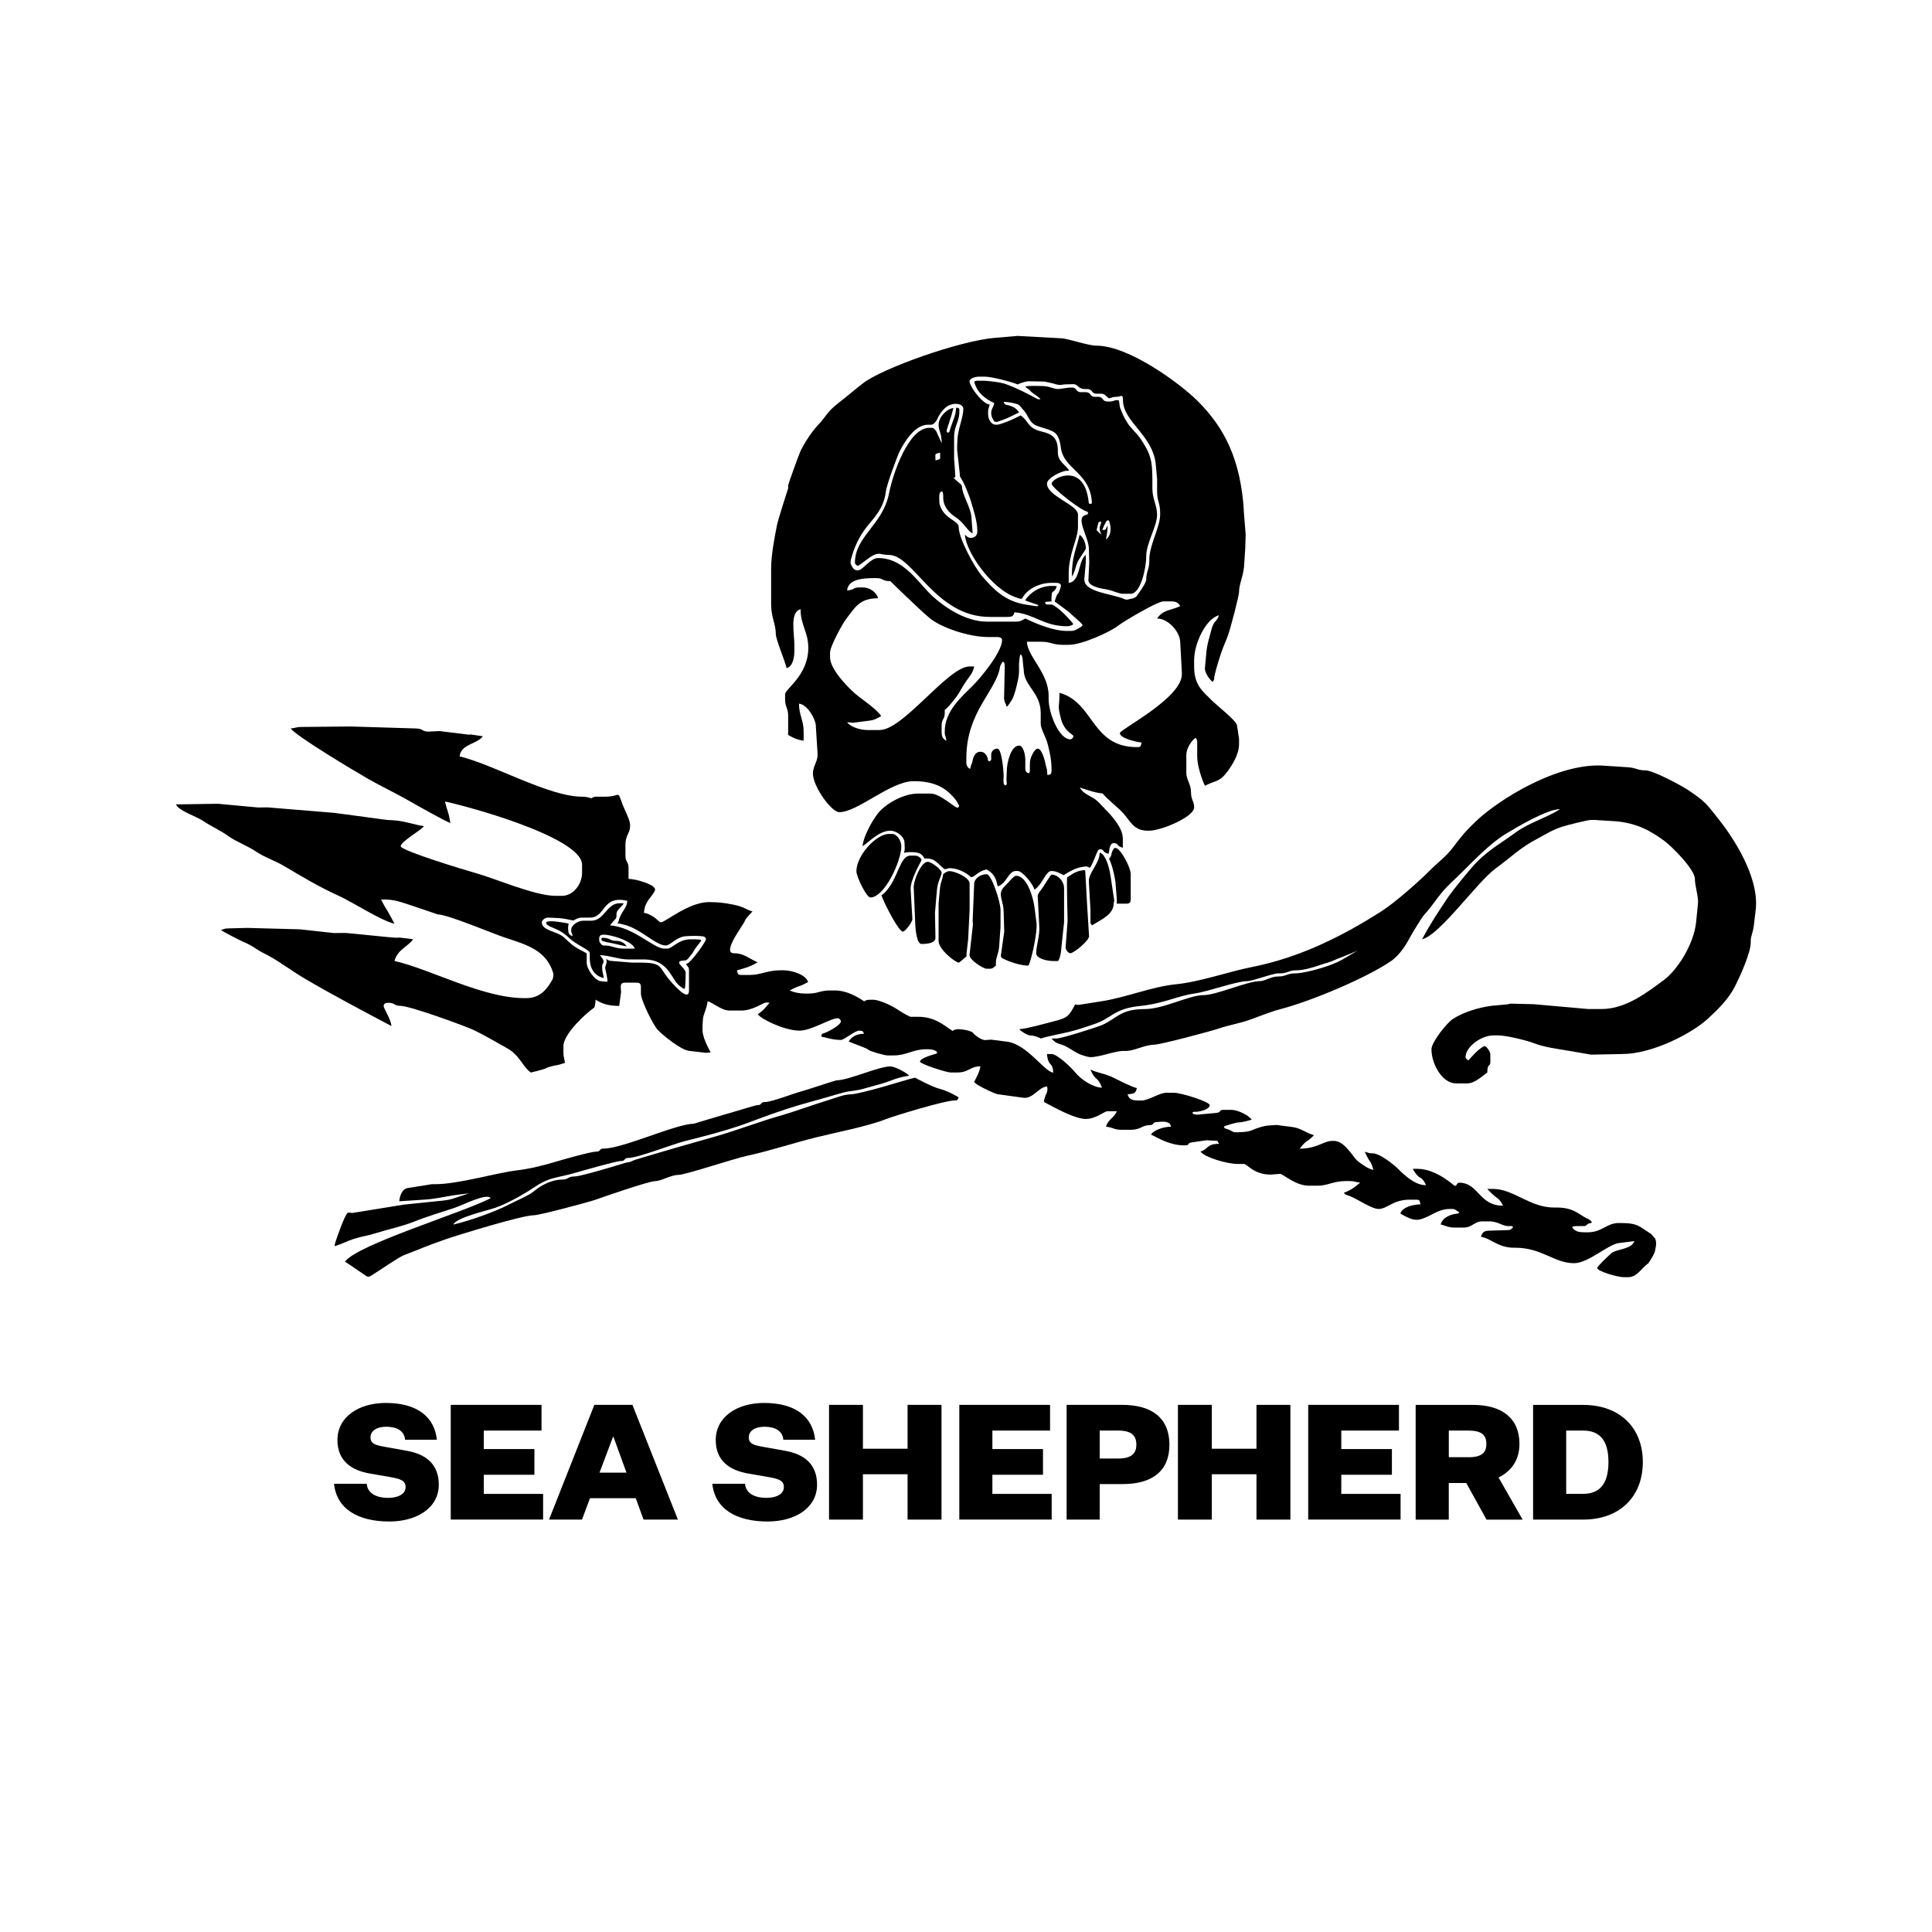 <?xml version="1.0" encoding="UTF-8"?>
<svg id="Calque_1" data-name="Calque 1" xmlns="http://www.w3.org/2000/svg" viewBox="0 0 595.28 595.28">
  <defs>
    <style>
      .cls-1 {
        fill: #fff;
      }
    </style>
  </defs>
  <rect class="cls-1" width="595.28" height="595.28"/>
  <g>
    <path d="M112.99,457.17c.29,3.32,3.56,4.35,6.58,4.35,2.77,0,5.4-.99,5.4-3.32,0-1.93-1.39-2.52-4.81-3.11l-6.04-1.04c-5.89-.99-10.15-3.97-10.15-10.35,0-7.08,6.48-11.43,14.9-11.43,9.75,0,15,4.35,15.74,11.34h-9.8c-.2-2.68-2.47-4.01-5.84-4.01-2.82,0-4.81,1.23-4.81,3.27s1.59,2.42,4.61,2.96l6.63,1.19c6.38,1.14,9.8,4.56,9.8,10.44,0,7.18-6.79,11.34-15.25,11.34-9.65,0-16.23-3.87-17.03-11.63h10.05Z"/>
    <polygon points="138.88 468.2 138.88 432.86 166.85 432.86 166.85 440.78 149.07 440.78 149.07 446.48 164.66 446.48 164.66 454.4 149.07 454.4 149.07 460.29 167.34 460.29 167.34 468.2 138.88 468.2"/>
    <path d="M195.89,461.62h-14.1l-2.47,6.58h-10.15l13.96-35.34h11.73l14.01,35.34h-10.59l-2.39-6.58ZM184.71,453.75h8.32l-4.01-11.04h-.14l-4.16,11.04Z"/>
    <path d="M229.55,457.17c.3,3.32,3.56,4.35,6.58,4.35,2.77,0,5.39-.99,5.39-3.32,0-1.93-1.38-2.52-4.8-3.11l-6.04-1.04c-5.89-.99-10.15-3.97-10.15-10.35,0-7.08,6.48-11.43,14.9-11.43,9.75,0,15,4.35,15.73,11.34h-9.8c-.2-2.68-2.47-4.01-5.84-4.01-2.82,0-4.81,1.23-4.81,3.27s1.59,2.42,4.61,2.96l6.63,1.19c6.39,1.14,9.8,4.56,9.8,10.44,0,7.18-6.78,11.34-15.24,11.34-9.65,0-16.23-3.87-17.03-11.63h10.05Z"/>
    <polygon points="255.44 432.86 265.88 432.86 265.88 446.38 279.64 446.38 279.64 432.86 290.09 432.86 290.09 468.21 279.64 468.21 279.64 454.24 265.88 454.24 265.88 468.21 255.44 468.21 255.44 432.86"/>
    <polygon points="295.58 468.2 295.58 432.86 323.54 432.86 323.54 440.78 305.77 440.78 305.77 446.48 321.36 446.48 321.36 454.4 305.77 454.4 305.77 460.29 324.04 460.29 324.04 468.2 295.58 468.2"/>
    <path d="M338.84,457.27v10.93h-10.2v-35.34h17.13c9.25,0,14.55,4.16,14.55,12.28s-5.3,12.13-14.45,12.13h-7.03ZM344.53,449.4c4.11,0,5.6-1.59,5.6-4.26,0-2.82-1.49-4.36-5.6-4.36h-5.69v8.61h5.69Z"/>
    <polygon points="362.94 432.86 373.38 432.86 373.38 446.38 387.14 446.38 387.14 432.86 397.59 432.86 397.59 468.21 387.14 468.21 387.14 454.24 373.38 454.24 373.38 468.21 362.94 468.21 362.94 432.86"/>
    <polygon points="403.08 468.2 403.08 432.86 431.04 432.86 431.04 440.78 413.27 440.78 413.27 446.48 428.87 446.48 428.87 454.4 413.27 454.4 413.27 460.29 431.54 460.29 431.54 468.2 403.08 468.2"/>
    <path d="M436.19,468.21v-35.34h17.67c8.91,0,14.31,4.11,14.31,12.03,0,5.1-2.63,8.46-6.44,10.35l7.42,12.97h-11.13l-6.24-11.29h-5.39v11.29h-10.2ZM452.38,449c4.16,0,5.59-1.38,5.59-4.11s-1.44-4.11-5.59-4.11h-5.98v8.21h5.98Z"/>
    <path d="M506.18,450.49c0,10.64-7.08,17.72-18.42,17.72h-15.39v-35.34h15.39c11.34,0,18.42,7.03,18.42,17.62M482.57,440.78v19.5h5.2c5.1,0,7.82-3.07,7.82-9.8s-2.72-9.7-7.82-9.7h-5.2Z"/>
    <path d="M340.58,121.79c.23.21.47.46.78.71-.31-.26-.54-.51-.78-.71M288.75,129.16c-.25.44-.51.83-.8,1.13.29-.29.55-.69.8-1.13M285.68,182.01c-1.28-1.37-2.6-2.96-4.05-4.43,1.44,1.49,2.75,3.07,4.05,4.43M263.6,175.62c-.21-.08-.4-.21-.54-.35.15.15.34.27.54.35"/>
    <path d="M383.25,157.13c-1.06-15.47-5.82-25.18-14.21-33.55-5.4-5.4-21.23-17.07-31.16-17.07-2.73,0-8.94-2.28-10.99-2.28l-13.38-.73-7.16.61c-10.54.9-34.37,9.27-40.46,13.99-2.65,2.05-4.73,3.9-7.41,5.96-3.91,3.01-3.74,4.14-6.68,7.18-1.62,1.68-4.29,5.72-5.29,8.07-.51,1.18-3.66,9.91-3.66,10.19v.96c0,.06-3.06,9.37-3.45,11.35-.73,3.69-1.8,9.11-1.8,13.49v10.98c0,3.86,1.44,6.04,1.44,9.07,0,1.62,2.79,8.21,3.34,10.51,1.81-.49,2.38-3.05,2.38-5.26v-1.91c0-3.62-1.49-10.08,1.91-10.99,0,4.98,2.38,6.97,2.38,11.94,0,8.47-7.15,12.6-7.15,14.32v1.43c0,2.6.95,2.64.95,5.26v4.77l-.02,1.01s1.06.66,2.12,1.09c.77.32,1.85.58,2.37.69.36.11.3-.33.3-.33v-2.47c0-3.49-1.44-5.11-1.44-8.6,2.6.21,5.11,4.77,5.18,6.69l.54,8.6c.2,2.45-1.43,3.9-1.43,6.21,0,4.05,5.74,11.93,8.12,11.93,5.71,0,15.8-9.55,22.92-9.55,6.72,0,10.16,2.21,12.96,5.76.47.59,1.07,1.84,1.07,1.84,0,0-.15.46-.37.56-.11.06-.27-.04-.29-.04-.74,0-5.28-4.3-8.11-4.3h-3.83c-4.45,0-9.2,2.78-11.57,5.13-2.02,1.99-5.33,7.8-5.6,11.1,2.34-1.59,5.17-4.78,8.58-4.78,1.87,0,4.12,1.72,4.31,3.34,0,0,.1,1.01.1,1.89v.12c0,.82-.21,1.47-.21,1.47,0,0,.71-.18,1.34-.21.35-.01.7-.03.98-.02,2.2.03,2.89.56,3.34,1.02.31.32.45.67.65.98,0,0,.28-.05.52-.05.61,0,1.72.18,2.13.4,1.6.85,3.13,2.95,3.76,2.92l1.08-.33c4.12,0,6.82,2.78,6.84,2.78,1.14,0,1.92-1.73,4.77-2.39,1.7.9,2.86,2.26,3.24,4.43.05.26.25.78.25.78.27-.07.39-.12.62-.25,2.3-1.35,2.83-4.48,4.96-4.48h.47c1.45,0,4.08,3.24,4.98,5.06.13.26.22.68.27.68.1,0,.18-.13.27-.19.19-.14.36-.3.54-.46,1.99-1.93,2.75-5.08,4.45-5.08,1.5,0,2.76.87,3.75,1.27,0,0,1.85-1.26,3.7-1.99,1.39-.56,2.88-.64,3.04-.68.4-.09,1.33.41,1.33.41.42-.51.85-1.53,1.36-2.74.63-1.47,1.08-2.95,1.62-2.96,1.66-.03.5.81,2.71,1.39,0,0,.17-.33.18-.52.1-1.26.45-2.77,1.4-2.77,1.66,0,.68.84,2.86,1.43v-2.87c0-3.28-3.52-7.1-5.37-8.95-1.26-1.27-2.23-2.59-3.7-3.47-1.34-.81-3.43-1.67-4.17-3.27,0,0,2.18.76,3.86,1.23,1.68.47,3.18.61,3.18.61.8,1.2,4.84,4.43,6.33,6.08,2.16,2.36,3.16,5.38,7.52,5.38h.47c3.74,0,13.85-4.27,13.85-7.16,0-2.02-.97-2.28-.97-4.77,0-2.33-1.43-3.92-1.43-5.73v-5.74c0-2,1.64-4.42,2.86-5.24.33.58.49.51.49,1.43v4.3c0,2.94,1.42,7.06,2.38,9.07,3.3-1.74,4.48-1.03,6.99-4.47,1.48-2.05,3.52-5.17,3.52-8.42v-1.49s-.22-1.47-.22-1.47c0,0-.2-1.58-.26-1.82-.07-.24-.14-.92-.14-.92-.22-1.52-6.09-6.02-7.86-7.79-2.89-2.89-5.36-4.72-5.36-10.39v-1.91c0-5.19,3.61-12.78,7.63-13.85-.6,2.22-1.52,1.24-2.39,4.76-.56,2.29-1.13,3.67-1.42,6.22l-.49,5.26c-.16,1.37,1.53,3.72,2.39,4.29.32-.58.48-.51.48-1.43,0-.39.95-4.03,2.07-7.34.8-2.37,1.84-4.56,2.04-5.26.94-2.44,3.53-12.55,3.53-13.67,0-2.4,1.14-4.34,1.52-7.63l.39-5.75.13-4.3-.61-7.63ZM301.59,116.06h1.91c2.12,0,8.62,1.71,10.03,2.39.62-.3,2.39-.94,3.38-.98l4.96.1s2.66.55,3.48.83c1.24.41,2.51.04,2.51.04l2.86-.07c1.56,0,1.25,1.51,3.83,1.51h.47c1.76,0,1.11,1.43,2.86,1.43h1.44c.29,0,.52.04.72.13.09.05.19.09.28.15.09.06.18.13.26.19.25.21.47.45.79.71.11.08.22.17.34.25,1.07-.25,1.09-.48,2.39-.48,1.17,0,1.9-1.06,1.9.95,0,6.75,8.98,10.66,10.08,19.58l.44,4.78v3.81c0,3.06.94,3.64.94,6.69v.48c0,3.8-3.34,9.43-3.34,13.85v.48c0,2.39-.95,3.35-.95,5.73,0,.98-2.17,4.03-3.09,5.25-.11.15-1.01.52-1.01.52l-1.7.36s-.4.08-.72-.07c-3.92-1.81-13.11-2.09-12.53-6.53l.43-4.78v-2.39c-1.97,1.45-1.81,6.01-3.63,7.85-.07.07-.14.13-.22.2-.15.12-.32.24-.5.32-.27.13-.57.21-.92.24v-2.86c0-6.13,2.86-10.7,2.86-14.33v-3.82c.05-3.02-9.55-5.7-9.55-9.55,0-1.39,2.95-3.15,5.02-3.75.55-.23,1.38-.25,1.85-.28-1.22-1.81-3.52-2.87-3.52-5.53v-.48c0-4.01-1.58-5.2-4.97-6.01-4.58-1.09-3.92-3.25-6.5-4.97-.37.19-1.66.87-3.08,1.47-1.73.74-3.63,1.39-4.07,1.39h-.48c-1.54,0-2.39-1.74-2.39-3.34v-.48c0-1.28.24-1.31.49-2.39-.65-.05-1.42-.52-2.2-1.2-.17-.15-.34-.32-.52-.49-1.81-1.79-3.49-4.49-3.49-5.47,0-.9,1.76-1.43,2.86-1.43M267.11,162.29c2.15-2.75,5.24-5.63,5.84-10.89.22-1.92,3.47-10.8,4.29-12.42,1.41-2.79,4.66-8.11,8.6-8.11h.96c.43,0,.81-.22,1.16-.58.29-.29.6-.65.8-1.12.94-2.16,2.51-3.72,3.4-4.15,1.54-.73,2.36-.58,2.36-.58,1.1,0,2.34.43,2.3,1.65-.07,2.49-1.2,4.79-1.7,8.14-.13.87-.27,3.9-.19,4.56.22,1.89.58,5.35.76,6.86.04.4.08,1.17.08,1.17,0,0,.68.98,1.37,2.46.87,1.87,1.79,4.38,1.99,5.06.71,2.44,1.99,6.25,1.99,9v.48c0,1.12-.79,1.9-1.91,1.9s-1.05-.37-1.91-.95c.47,5.7,8.23,16.27,14.88,18.95.96.39,2.57,1.07,2.78.63,1.43-2.8,5.24-4.77,9.07-4.77h1.43c.79,0,1.44.29,1.44.95,0,.1-.51,2.02-.9,2.36-.55.43-.9,2.17-1.03,2.44l4.04,2.97,3.43,3.06.19.16s1.02.92.91,1.18c-.11.26-1.05.8-1.11.84-.81.46-1.32.86-2.66.86h-.96c-4.44,0-9.77-2.33-12.89-3.83-.7.38-1.14.72-1.93.88-.27.06-.57.08-.93.08h-9.08c-.42,0-.85-.02-1.28-.06-.43-.03-.86-.08-1.28-.17-.44-.07-.87-.17-1.3-.27-.14-.03-.31-.07-.46-.12-.47-.13-.94-.27-1.41-.44-.21-.07-.42-.14-.64-.23-.47-.17-.93-.37-1.39-.57-.25-.11-.5-.23-.75-.36-.48-.23-.98-.49-1.46-.76-.21-.12-.4-.23-.61-.36-.38-.22-.75-.44-1.11-.68-.36-.24-.72-.47-1.07-.71s-.69-.49-1.01-.73c-1.49-1.11-2.78-2.24-3.8-3.27-.25-.26-.51-.51-.76-.8-1.29-1.37-2.6-2.94-4.05-4.43-2.89-2.98-6.31-5.63-11.07-5.63-2.39,0-4.72,3.81-6.21,3.81-.09,0-.18,0-.27-.02-.18-.02-.34-.06-.47-.11-.21-.08-.4-.2-.54-.35-.42-.4-.66-.98-.91-1.53-.06-.13-.07-.84-.01-1.07,1.04-4.12,2.65-7.41,4.98-10.39M291.09,225.43c0,1.79.32.9.48,2.86-.97-.71-1.44-1.09-1.44-2.86v-1.92c0-2.09.96-1.74.96-3.83v-.95c.76-.51,2.13-2.08,3.58-4.02.87-1.16,1.56-2.59,2.38-3.86.66-1.02,1.36-1.97,1.97-2.81.74-1.02.98-2.01,1.14-2.69h-1.43c-6.63,0-20.35,19.58-27.7,19.58h-3.82c-2.34,0-5.22-1.02-6.2-2.39l1.92.14,4.76-.61c1.9-.23,2.41-.69,3.82-1.43-1.76-2.63-6.59-5.45-8.96-7.76-2.06-1.99-6.8-6.87-6.8-10.39v-1.44c0-1.95,4.01-9.19,5.15-10.61,2.53-3.18,3.86-6.11,9.65-6.11-.49-1.84-2.52-3.34-4.77-3.34h-.96c-2.07,0-1.47.76-3.81.95.28-3.36,4.54-3.81,8.11-3.81h.95c2.22,0,1.44.88,4.29.95.12.17,9,8.81,12.06,11.35,3.32,2.82,11.97,5.85,18.03,5.85h2.88c.77,0,1.43.29,1.43.95,0,3.68-6.65,11.67-8.96,13.97-3.39,3.4-8.71,7.8-8.71,14.21M322.7,238.78c0-.35-.05-1.04-.11-1.53-.06-.49-.22-.76-.33-1.32-.21-1.08-.5-2.23-.87-3.17-.46-1.21-1.03-2.09-1.66-2.09-1.01,0-2.39,2.89-2.39,4.3,0,0-.06,2.21-.02,2.46.04.25-.13.83-.36.8-.31-.06-1.01-.3-1.05-1.34v-2.87c0-1.57-.65-4.29-1.91-4.29-2.53,0-3.81,5.26-3.81,8.11,0,0-.05,1.95-.08,2.3-.03.35.13,1.23.08,1.39-.05.17-.1.4-.43.44-.33.04-.34-.3-.44-.42-.1-.11-.19-.85-.09-2.28.07-1.16-.54-8.6-1.91-8.6-1.12,0-1.92.8-1.92,1.91v1.42s0,.19-.17.34c-.1.08-.27.21-.4.22-.38.02-.43-.44-.47-.63-.24-1.28-.97-2.3-2.31-2.3-1.54,0-2.25,1.58-2.48,3.26l-.4.99c0,.36-.27.99-.27.99-.44-.02-1.15-.91-1.15-1.68v-1.65c0-14.29,9.23-20.62,10.38-28.09.04-.28.3-.78.51-1.11.1-.16.19-.47.44-.43.55.09.5,1.6.5,1.6l-.22,9.88c.29,1.49.48,1.03.81,2.39.31-.23.62-.61.93-1.11.29-.45.71-1,.98-1.61.61-1.39,1.02-3.1,1.39-4.69.32-1.36.51-2.64.51-3.58v-2.26s.14-2.67.47-2.89c.28,0,.67.76.69,2.13,0,.34.28,2.55.28,2.55,0,5.06,5.24,6.96,5.24,13.37v3.35c0,1.56,1.6,3.95,2.2,6.4.66,2.65,1.14,4.83,1.14,7.92,0,.5-.07.8-.2,1.01-.22.33-.41.33-1.01.4M364.15,207.76c0,7.36-19.1,16.97-19.1,18.14,0,1.52,4.92,2.73,6.69,2.87-.28,1.06-.11,1.43-1.43,1.43-14.13,0-13.17-13.85-23.87-16.72,0,5.1-.69,3.36.39,7.73,1.06,4.36,3.91,4.99,3.91,5.64,0,.43-.54.95-.95.95-3.45,0-6.69-7.94-6.69-12.41v-.96c0-7.16-6.58-12.19-6.69-16.7h4.3c3.06,0,3.64.95,6.69.95h1.91c4.09,0,12.76-3.98,15.15-5.86,1.63-1.29,12.13-7.52,13.98-7.52h2.38c1.77,0,2.16.47,2.86,1.45-2.82,1.34-5.29,1.02-7.16,3.81,3.37.07,6.93,3.92,7.12,7.17l.51,9.55v.48Z"/>
    <path d="M334.55,169.07c0,.28-2.15,3.18-2.55,4.14-.72,1.69-.83,3.14-1.75,4.46,0-6.2,1.27-8.11,2.39-12.9,1.13.83,1.92,2.39,1.92,4.3"/>
    <path d="M355.07,150.45v-.48c0-7.09.06-9.24-3.54-14.62-1.46-2.19-3.32-3.51-4.27-5.27-.99-1.48-1.52-2.86-2.09-4.31-.32-.81-.25-2.32-.5-2.42-.25-.1-.82-.06-.94-.03-.06,0-.11.02-.15.04-.05.01-.09.02-.14.04-.08.03-.16.05-.25.08-.04.01-.07.03-.11.04-.07.03-.15.05-.23.07-.04,0-.07.02-.12.03-.08.02-.18.04-.28.05-.11,0-.21.01-.33.03-.12,0-.27.01-.43.01h-.48c-1.76,0-1.12-1.44-2.86-1.44h-.95c-1.76,0-1.11-1.43-2.86-1.43h-1.45c-1.75,0-1.11-1.43-2.86-1.43-2.11,0-3.39.58-4.67.42-1.69-.22-2.33-.9-4.88-.9,0,0-4.16-.15-4.72.18-.21.12,1.34.98,1.47,1.28.14.33,1.59,1.27,1.59,1.27,0,0,1.3.96,1.51,1.21.21.25-.69.17-.9.05,0,0,0,0,0,0-.22-.11-.44-.23-.68-.36-.24-.12-.49-.25-.76-.4-.26-.14-.56-.29-.83-.44-.3-.14-.59-.3-.9-.46-2.03-1.04-4.41-2.16-6.58-2.91-.16-.05-.31-.11-.47-.16-2.36-.66-6.1-.88-6.1-.88h-2.14s-1.08.01-.95.46c.92,3.32,3.27,5.05,6.14,6.43-.3,1.31-.95,1.94-.95,2.86,0,1.46.41,1.82.91,2.75,0,0,.54.4,1.44,0,.44-.19,1.84-.61,3.16-1.23,1.36-.63,2.69-1.34,3.07-1.52-1.03-1.55-2.19-1.94-4.14-2.4-.12-.03-.35-.33-.49-.48-.15-.14-.07-.26-.07-.26,0,0,.04-.12.18-.1.07.01,1.16.06,2.33.29.58.11,1.18.27,1.61.4.35.1.74.41.82.52.94,1.29,1.45,1.36,2.51,3.39,1.23,2.35,2.19,2.6,3.75,3.12,4.19,1.39,5.7,1.22,6.4,6.51.87,6.58,9.23,7.63,9.55,17.02,0,.06-.33.18-.56.18-.22,0-.41-.12-.43-.47-1.31-12.67-11.42-7.51-11.42-5.74,0,1.27,9.28,8.45,10.99,8.59l.27.42s-.08.3-.18.37c-.1.07-.27.19-.35.21-3.79.6.74,6.78.74,10.47l.12,4.22-.27,5.46c0,1.75,3.44,2.48,4.96,2.71,2.56.36,4.21,1.46,5.69,1.46h2.39c3.04,0,4.77-7.81,4.77-11.46,0-4.24,3.35-9.25,3.35-12.89,0-3.02-1.44-4.71-1.44-8.12M339.32,164.77l-1.45-1.44.59-2.36s.55-.32.69-.29c.14.03.13.38.13.38-.32,1.36-.45.71-.45,1.8,0,1.02.16.63.48,1.92M340.75,166.2s.25-1.2.39-2.18c.14-.98.14-2.1.14-2.1l-.62,1.17s-.28.22-.5.2c-.22,0-.53-.03-.53-.03l.58-1.37.69-1.34.41-.24s.35.01.39.17c.04.16.48,1.09.48,2.38,0,1.67-.47,2.64-1.44,3.35"/>
    <path d="M324.03,186.26s-.89.04-1.35,0c-.47-.04-.59-.29-.59-.29,0,0-.12-.54.08-.53.43.02,1.02-.11,1.86-.14-.14-.22,0-1.9,0-1.9,0-1.66,1-.64,1.58-2.83l-1.58-.04c-3.59,0-6.65,2.1-8.11,4.3,0,0-.08.16.17.26,1,.39,3.7,1.26,3.81,1.31.14.06-.12.31-.12.31,0,0-.2.12-.4.09-.2-.03-3.46-.54-3.46-.54-6.34-1.01-10.02-4.86-13.5-8.94-1.92-2.26-7.03-11.24-7.03-14.93,0-2.02-4.39-2.39-5.78-6.67-.26-.81-.21-1.71-.21-2.84,0-1.36.74-1.47.74-1.47,0,0,.45-.15.48,1.43v.48c0,2.9,2.04,4.89,3.92,6.11,2.57,1.68,3.75,4.5,5.15,4.87l-.41-5.25c-.39-3.22-2.71-6.24-2.91-9.26,0-.1-.1-.36-.24-.48-.61-.52-2.25-1.92-2.28-2.08-.04-.2.35-.09.47-.14.12-.04-.35-5.71-.35-5.71v-6.69c0-3.51,1.61-4.78,1.61-7.68,0,0,.04-.33,0-.88s-.95-.51-.95-.51l-.21,1.58c-.17,1.11-1.31,3.73-1.84,5.61-.04.15-.08.31-.18.4-.09.07-.32.1-.49.04-.32-.11-.22-.73-.22-.73l1.46-4.55.61-2.27c-2.25.38-4.56,2.9-4.56,5.17,0,2.05.95,2.45.95,5.73l-1.68-3.74c-.61-.65-.59-1.04-1.65-1.04h-.48c-6.39,0-11.23,14.08-12.39,20.09-1.92,9.88-10.53,13.3-10.53,21.46,0,.43.53.96.95.96.22,0,3.45-2.54,4.2-2.96,2.51-1.41,2.62-.38,5.35-.38,7.51,0,14.24,19.1,31.03,19.1h5.26c1.84,0,1.96-.26,2.39-1.43,6.08.51,8.91,4.3,16.23,4.3.93,0,.68-.15,1.63-.41.08-.02.22-.36.14-.44-.5-.58-1.57-1.85-2.86-3.11-1.51-1.46-3.28-2.73-3.69-2.73M289.66,139.47c-.06,2.26.47,1.88-1.43,2.38,0-2.26-.4-1.89,1.43-2.38"/>
    <path d="M341.71,264.58c.85,1.61,1.68,4.89,1.97,7.16l.42,5.26v1.44h2.86c1.1,0,1.43-.34,1.43-1.44v-7.64c0-2.13-3.17-8.12-4.77-8.12-.4,0-.7.57-.99,1.27-.29.71-.08,1.32-.92,2.07"/>
    <path d="M328.82,270.33c-.22.29.13,13.37.13,13.37l-.61,8.1c-.07.91.91,1.91,1.43,1.91,1.11,0,5.83-3.92,5.79-5.26l-.57-9.07-.61-11.12s-.13-.21-.36-.17c-.4.07-1.38.15-2.48.61-.86.36-1.77,1.03-2.72,1.62"/>
    <path d="M263.87,268.41c0,1.8,3.15,8.12,4.29,8.12,4.42,0,9.55-11.29,9.55-15.76,0-1.74-1.32-3.82-2.86-3.82h-.95c-3.98,0-10.02,6.7-10.02,11.46"/>
    <path d="M335.5,271.75l.49,8.6v3.35c-.03,1.02-.01.75.47,1.43.21-.14.43-.28.67-.42,2.36-1.42,6-3.11,6-6.26l.19-.99-1.15-7.61c-.27-1.82-1.06-5.22-2.44-6.61-.21-.21-.43-.37-.66-.47-.2-.12-.24.03-.24.03,0,0-.02.31-.04.51-.43,3.25-3.5,5.75-3.29,8.45"/>
    <path d="M271.6,275.88c.07.19.23.61.33.86,1.29,3.12,5.06,10.3,6.27,10.3.69,0,2.93-2.92,2.92-3.83l-.53-9.08c-.22-3,3.34-8.92,3.34-9.07,0-.58-.99-1.43-1.91-1.43h-1.43c-3.49,0-3.66,7.01-8.05,11.48"/>
    <path d="M290.61,269.36c-.22,1.79-.65,1.81-.99,4.3l-.43,4.78v11.46c0,2.65,5.21,6.69,6.21,6.69.32,0,1.78-1.5,2.39-1.91l.02-.96.49-4.3.45-9.07v-8.12c0-1.87-4.52-3.82-6.21-3.82-.78,0-1.52.57-1.92.95"/>
    <path d="M319.74,276.05l.48,9.55c.18,2.56-.96,5.96-.96,8.12,0,1.68,3.52,2.39,5.25,2.39h1.44c.18,0,.73-1.08.95-2.87l.96-9.07v-10.5c0-2.13-1.91-4.19-3.8-4.19-.48,0-2.09,3.25-3.65,5.17-.53.66-.68,1.29-.67,1.4"/>
    <path d="M281.54,273.66l.48,11.46c.11,1.68.51,5.73,1.91,5.73,1.7,0,4.3-.21,4.3-1.91l-.15-7.66.62-7.16c.22-2.57,1.43-4.29,1.43-5.25,0-.89-3.08-3.34-4.3-3.34-2.01,0-4.44,5.82-4.3,8.12"/>
    <path d="M309.24,280.83l.18,6.23-1.05,7.48s.18.63.47.71c.28.08,1.12.7,3.72,1.5,2.59.8,4.18.78,4.18.78.25-.13.35-.45.47-.78.98-2.71,2.37-9.53,2.18-12.12l-.6-4.76c-.43-3.54-2.39-10.03-5.73-10.03-.54,0-1.44,1.03-2.36,2.04-.73.8-1.53,1.55-1.79,1.94-.14.21-.25.41-.33.62-.72,1.83.65,3.61.65,6.39"/>
    <path d="M300.16,272.23l-.47,11.46.09,1.19-1.05,9.31c-.18,1.51,4.21,4.29,5.25,4.29h.96c1.07,0,1.05-.37,1.91-.95v-.95c0-1.66.74-2.42.99-4.77l.44-6.21v-5.25c0-2.33-2.73-10.99-4.3-10.99-1.79,0-3.72,1.26-3.82,2.87"/>
    <path d="M355.55,321.89c1.95,0,17.43-4.12,19.87-4.96,3.22-1.1,6.68-1.63,9.69-2.73,2.47-.91,6.73-2.57,9.2-3.21,10.01-2.59,26.98-9.84,34.31-14.88,2.15-1.47,4.27-4.33,5.57-6.85.76-1.47,3.9-6.66,4.81-7.62,2.14-2.31,3.47-4.54,5.49-6.92,1.72-2.03,4.24-4.23,6.21-6.21,3.76-3.76,8.77-8.88,13.25-11.58,3.15-1.9,12.55-7.55,16.71-7.64-3.54,2.46-9.46,4.1-13.75,7.27-4.29,3.16-7.77,4.99-11.68,8.85-2.01,1.99-7.63,8.88-9.24,11.3-3.01,4.55-5.23,7.79-7.82,12.7,5.46-1.27,16.92-17.63,22.62-21.79,4.69-3.41,7.59-6.47,13.13-9.32,2.52-1.3,3.98-2.43,7.4-3.58,1.21-.41,7.95-2.09,8.9-2.09h.95l6.69.42c6.65.61,10.72,2.96,15,6.08,2.26,1.65,9.36,8.79,9.36,11.65,0,2.16,1.18,5.69.95,7.64l-.57,5.72c-.69,6.71-5.67,14.72-10.12,17.97-4.62,3.37-11.38,8.78-18.91,8.78h-4.3l-16.7-1.48-7.17-.17-.95.22-4.78.43c-4.34.55-9.12,2.12-12.12,4.15-1.76,1.17-6.49,7.04-6.49,9.27,0,4.45,3.23,10.51,7.64,10.51h3.34c2.39,0,4.67-2.31,6.21-3.34.07-3.25.95-1.49.95-3.34v-2.39c-.14-.9-1.3-2.65-1.91-2.39-2.01.88-4.76,4.3-4.77,4.3-.43,0-.95-.53-.95-.96,0-3.18,4.85-6.68,8.6-6.68h1.43c2.65,0,8.97,1.61,10.98,2.39,3.4,1.3,7.01,1.71,10.99,2.39l6.65,1.15,9.58-.19c9.29,0,21.41-6.3,26.39-10.85,3.2-2.93,6.51-6.2,8.47-10.16,1.26-2.53,4.77-10,4.77-13.38v-.48c0-1.59.72-2.48.96-4.77l.62-5.24c.88-9.92-7.04-21.87-11.21-27.14-3.96-5-4.2-5.67-9.74-9.36-2-1.33-10.64-6.02-13.09-6.02s-2.6-.73-5.25-.95l-7.17-.47c-14.38-1.23-33.05,10.57-39.99,17.29-3.11,3-4.08,4.17-6.69,7.64-2.45,3.25-4.52,4.52-7.15,7.17-3.61,3.65-11.02,10.18-15.29,12.88-11.39,7.21-24.45,14.02-39.77,17.05-7.09,1.4-15.81,4.54-23.36,5.3-7.46.75-15.45,4.09-22.92,5.24l-7.13,1.12-.98-.16c-1.99,3.75-2.29,4.16-7.08,5.35-2.48.61-7.45,2.07-10.12,2.29.47.64,2.54,1.92,3.34,1.92,1.23,0,2.51.56,3.34.95.99-.47,6.82-1.59,8.5-2.01,3.2-.78,4.72-1.38,7.68-2.35,5.82-1.91,6.11-4.83,14.39-5.67,7.21-.72,11.49-3.12,16.7-3.83,4.11-.56,13.04-3.82,16.23-3.82,1.7,0,7.84-2.39,9.55-2.39h.48c2.61,0,2.65-.95,5.25-.95,2.11,0,4.83-.79,7.43-1.7,1.17-.41,2.17-.63,3.22-1.02.87-.32,1.83-.83,2.54-1.06.86-.28,5.15-2.13,5.71-2.31-.41.13-4.38,2.53-5.08,2.93-.78.44-1.8.9-2.94,1.34-3.84,1.48-9.08,2.77-11.37,2.77-2.6,0-2.64.96-5.25.96-2.32,0-3.92,1.44-5.73,1.44-3.68,0-13.29,4.3-17.2,4.3-4.5,0-12.3,4.3-18.14,4.3-7.67,0-8.64,3-13.2,4.93-1.73.73-12.44,4.14-14.01,4.14h-1.44c.11.3.56.71,1.23,1.18.67.47,2.08.7,3.07,1.22,1.69.89,3.15,2.04,4.79,2.63,1.22.43,2.26.71,2.86.71,2.84,0,7.54-1.91,10.02-1.91h.95c2.49,0,5.78-1.91,8.6-1.91"/>
    <path d="M199.14,288.35c-1.25-.83-2.58-1.68-3.96-2.35,1.38.68,2.71,1.53,3.96,2.35"/>
    <path d="M211.81,295.6s1.5-1.68,2-2.68c.5-1.01,2.43-3.01,2.24-3.28-.18-.27-3.28-.23-3.28-.23-3.75,0-5.6,2.87-7.16,2.87h-.96c-3.26,0-9.21-6.54-16.7-7.17,0,0,.39-.52.84-1.04.4-.46.86-.91.93-1.02.15-.22.24-.74.24-.74v-.48s-.06-.28.11-.85c.13-.44,1.35-1.74,1.89-2.29.16-.16.14-.38.14-.38h-1.18c-4.04,0-4.67,5.37-8.71,5.37h-2.39c-1.74,0-3.83,1.32-3.83,2.86,0,1.01.18.63.48,1.91-1.17-.43-1.42-.76-1.42-2.6,0,0,0-1.02.21-1.19.22-.17-3.76-.72-4.5-.77-.73-.06-2.51-.13-2.47.43,0,1.13,2.66,1.48,4.92,2.95.7.46,1.36.99,1.95,1.55,2.82,2.68,6.56,3.72,6.56,4.89v1.44c0,3.38,1.51,5.56,4.3,6.2-.13-1.49-.49-1.69-.49-3.34,0-.93.14-.94.47-1.52,0,0,.02-.62-.35-1.12-.36-.48-.82-1.09-.82-1.09,3.2.15,5.86,1.34,8.82,1.34h4.77c.25,0,.49.01.7.02.12,0,.23,0,.35.03.17,0,.34.03.51.04.14.02.29.04.43.07.2.03.4.07.57.1.04,0,.06.01.07.01.14.04.27.07.4.11.08.03.17.04.25.07.13.04.25.08.37.13.67.24,1.26.54,1.78.9.11.07.22.15.32.23,1.78,1.33,2.75,3.22,3.76,4.76.09.13.16.25.24.36.73,1.07,2.54,2.47,2.8,2.17.26-.3.3-4.71.3-4.71.12-.87-1-1.83-1.63-2.59-.54-.66-.7-1.18.72-1.35.24-.03.69-.03.88-.06.18-.03.54-.33.54-.33M192.24,292.29c-2.72,0-3.76-.96-5.73-.96h-.63s-.45-.18-.51-.26c-.47-.61-.76-.7-.76-1.65,0-1.1.33-1.43,1.44-1.43,2.62,0,8.97,2.15,9.55,4.3h-3.34Z"/>
    <path d="M192.81,291.22c-.57-.81-1.79-1.33-2.96-1.33-2.21,0-1.43-.88-4.29-.95,0,0-.24.12-.25.47-.02.34.25.48.25.48,0,0,1.82.58,2.28.58.47,0,4.86,1.17,5.28,1.08l-.32-.34Z"/>
    <path d="M264.07,335.9c.5,0,2.95-.69,7.1-1.86,3.85-1.08,4.62-1.95,8.94-2.59-.64-.87-4.39-2.87-5.73-2.87-3.72,0-12.95,4.3-16.71,4.3-.24,0-9.21,2.99-10.9,3.43-2.26.6-9.06,3.25-11.07,3.25-1.65,0-.72.96-2.39.96-.57,0-8.49,2.48-10.02,2.87-1.23.32-9.53,2.86-9.55,2.86-5.37,0-21.84,7.64-27.69,7.64-1.66,0-.73.95-2.39.95s-10.17,2.44-12.23,3.05c-3.8,1.14-7.92,2.21-12.09,2.71-6.67.8-18.02,4.27-25.34,4.27h-.95l-7.14,1.14c-1.84.12-2.73,2.15-2.89,4.12l8.11-.53c3.15-.21,5.95-.92,9.08-1.38l4.29-.54s-3.62,1.24-5.2,1.72c-1.58.49-4.18.66-4.18.66l-10.66,1.1s-15.17,2.44-15.73,2.55c-.56.11-.94-.25-1.62,0-.88.65-3.2,7.21-3.92,9.51-.15.47-.23.98.52.55,1.67-.51,3.3-1.39,5.16-2,2.28-.76,4.24-.98,6.44-1.67,4.04-1.27,8.61-2.21,12.48-3.77,3.73-1.5,8.07-2.77,12.12-4.12,2.64-.87,10.05-4.74,11.28-3.04-8.29,4.39-41.4,14.38-44.89,19.59.88.46,5.01,3.41,6.58,4.43.33.22.84.25,1.12.08,1.99-1.16,8.81-5.91,10.38-6.5,4.48-1.7,7.42-3.04,12.79-4.88,4.23-1.45,23.71-7.46,27.4-7.46,1.66,0,17.04-4.09,19.05-4.82,2.29-.84,16.34-5.68,18.19-5.68s4.96-1.92,7.16-1.92,16.78-4.93,21.3-5.91c7.16-1.56,13.95-3.86,21.1-5.64,6.33-1.58,15.85-3.37,21.6-5.64,2.7-1.05,18.18-5.74,21-5.74,1.36,0,.86-.15,1.43-.96,0,0-3.05-1.89-5.79-2.61-2.74-.72-7.65-3.46-7.65-3.46-1.58.31-5.85,1.66-10.02,2.85-4.3,1.22-8.5,2.22-9.5,2.26-2.6.11-3.58.66-6.51,1.57-5.29,1.63-12.05,4.06-14.8,4.83-7,1.94-13.51,4.56-21.01,6.69-7.81,2.21-14,3.97-21.49,6.21-.63.18-1.67.51-2.98.91-.54.17-1.01.46-1.62.65-.27.08-1.12.19-1.4.28-1.27.39-2.2.67-3.59,1.09-5.18,1.55-10.67,3.1-12.08,3.1-2.08,0-1.73.96-3.82.96-3.16,0-6.63,1.88-8.47,3.47-1.7,1.48-5.71,3.07-7.77,4.16-4.16,2.22-12.1,5.03-17.19,6.22.78-2.14,10.41-4.3,12.96-5.18,3.55-1.24,8.59-4.06,11.59-6.08,5.17-3.49,6.59-2.86,12.99-4.68,2.3-.66,12.62-3.63,14.03-3.63,1.66,0,.72-.96,2.39-.96,2.85,0,13.6-4.23,17.28-5.16,6.51-1.64,11.36-2.88,17.16-4.81,1.95-.65,7.69-2.95,14.23-5.1,4.57-1.5,9.73-2.8,13.4-3.9,3.17-.95,5.53-1.58,6.22-1.58l2.11-.32Z"/>
    <path d="M509.95,381.6l-1.23-1.41c-3.57-2.18-3.8-3.36-9.44-3.36h-.49c-3.8,0-5.13,2.86-9.54,2.86h-.95c-1.98,0-2.99-.3-3.82-1.43,0,0-.39-.48,1.43-.48h1.91c1.55,0,.62-.73,2.39-.94.78-.3-.68-1.18-.99-1.31-2.62-1.13-4.1-3.47-9.51-3.47h-.95c-7.27,0-12.54-5.73-18.62-5.73h-1.91s1.87,2.03,3.19,2.87c.87.55,1.68,2.28,1.68,2.28-7.32.1-7.55-7.07-13.48-7.07-.87,0-.55.97-1.43.97-.11,0-5.6-5.25-11.46-5.25h-1.43s1.09,2.15,2.3,2.73c1.04.49,1.77,2.29,1.77,2.29-3.25.16-6.77-3.17-8.49-4.9-1.41-1.43-5.75-4.9-7.99-4.9-1.29,0-1.33-.23-2.4-.48,0,0,1.08,2.35,1.63,2.99.55.63,1.05,2.6,1.05,2.6-1.64-.33-2.83-1.29-4.09-2.14-1.41-.94-2.1-2.21-3.03-3.33-1.55-1.86-3.02-3.46-5.11-3.46h-.47c-2.62,0-4.69,2.39-10.03,2.39,0,0,1.5-1.97,2.33-2.38.6-.29,2.1-1.77,2.1-1.77-2.61-.73-4.06-2.21-6.83-2.54l-4.77-.61-1.92.13c-1.81,0-4.77,1.07-5.59,1.48-1.3.64-4.74.68-5.38.63-.64-.05-.86-.61-2.88-1.16,0,0-.37-.22-.39-.43-.02-.21.56-.4.56-.4,0,0,3.08-1.06,4.12-1.05s3.87-.82,3.87-.82c-.95-1.41-4.33-3.04-6.26-3.04h-2.38c-1.74,0-.45.77-2.39.96l-5.84.53s-1.35-.07-1.35-.54.75-.33.75-.33c1.63,0,4.54-.83,4.54-2.05,0-1.09-8.83-3.83-10.99-3.83h-2.38c-2.15,0-5.49,2.39-7.64,2.39h-.48c-2.2,0-3.36-.21-3.82-1.92,2.04-.17,2.43-.26,2.87-1.91-1.65-.38-5.21-2.21-6.94-3.08-2.83-1.44-5.03-1.52-7.38-2.64,0,0,.79,1.99,1.71,2.69,1.19.88,1.84,2.89,1.84,2.89-2.7.01-6.53-2.6-8.12-4.57-1.34-1.67-5.68-5.78-7.38-5.78h-1.43c.33,3.97,1.84,2.36,1.91,5.72-2.74-.29-8.08-8.82-14.32-9.55l-4.77-.61-1.93.13c-1.08,0-3.23-1.51-3.82-2.38,0,0-1.11-.77-4.07-.96-.87-.06-1.52.18-1.52.18l-.6.33c-2.89-1.95-5.61-4.34-10.52-4.34h-2.39s-1.68-.65-3.76-2.08c-2.57-1.76-6.25-3.17-7.69-3.17h-.96c-1.12,0-1.23.14-1.92.47-2.22-1.49-5.4-3.34-9.07-3.34h-1.43c-3.05,0-3.63.96-6.69.96h-.94c-1.87,0-3.55-.37-4.78-.96,0,0,2.04-1.1,2.83-1.29.8-.19,2.82-1.29,2.82-1.29-.55-2.18-4.77-3.63-7.57-3.63h-.95c-4.06,0-5.96,1.44-9.55,1.44h-2.4c-1.32,0-1.14-.37-1.43-1.44,0,0,2.32-.61,3.54-1.07,1.22-.46,2.85-1.39,2.85-1.39-2.53-1.03-4.17-2.79-7.34-2.79-1.89,0-1.25-2.17.17-4.74,1.01-1.82,3-4.59,3.27-5.38.27-.79,2.13-2.53,2.29-2.77-2.14-.58-2.43-1.4-6.01-2.11-2.48-.5-4.62-.77-7.37-.77-6.27,0-13.52,6.22-14.79,6.22-.62.05-1.1-.88-2.31-1.66-.91-.59-1.96-1.13-2.95-1.21.08-3.62,2.84-5.24,3.39-7.06.48-1.59-5.9-3.44-8.16-3.44v-3.34c0-2.09-.95-1.74-.95-3.83v-3.34c0-3.02,1.43-3.54,1.43-5.73v-.48c0-1.39-1.84-4.89-2.34-6.26-1.65-4.63-.55-2.34-5.3-2.34h-1.91c-1.76,0-1.23-.07-2.39.48-1.11-.25-1.41-.48-2.86-.48-10.31,0-27.46-10.02-37.72-12.41.31-3.77,5.37-3.76,7.16-6.21l-3.81-.56-.49.08-9.05-1.12-3.36.16c-2.16,0-1.55-.88-3.82-.96l-20.05-.61-15.29.14c-1.64,0-1.84.35-3.34.47,1.79,2.44,19.65,13.12,23.71,15.44,4.33,2.49,8.43,4.37,12.74,6.84,1.96,1.13,11.49,6.51,12.74,6.84,0,0-.25-1.97-.74-3.41-.6-1.77-.9-3.22-.9-3.22,4.24.94,13.47,3.4,22.22,6.58,10.34,3.76,20.01,8.51,20.01,12.94v2.39c0,3.69-2.77,7.17-6.21,7.17h-1.92c-6.44,0-18.55-5.32-24.53-6.98-3-.83-23.22-6.96-23.22-8.3,0-1.44,6.14-4.81,7.17-6.21-1.94-.15-5.91-1.56-9.12-1.77l-2.35-.14-16.2-2.17-20.57-1.69-2.86.04-12.4-1.15-12.91.19c.68,1.9,6.33,3.73,8.3,5.06,2.75,1.84,5.42,2.96,8.04,4.85,2.23,1.59,5.84,2.94,8.3,4.61,2.71,1.84,5.62,2.69,8.5,4.38,5.82,3.44,10.68,6.39,17,9.27,4.5,2.05,12.91,7.61,17.18,8.6,0,0-2.16-4.08-2.53-4.56-.37-.48-1.6-2.89-1.6-2.89,4.16-.18,6.29.9,9.3,1.81.62.18,8.1,2.78,8.21,2.78,2.96,0,17.16,5.98,20.58,7.11,6.95,2.27,12.84,3.98,14.95,10.95.1.33-.02,1.59-.17,1.87-1.63,2.94-3.76,5.86-8.15,5.86h-.48c-12.98,0-28.52-8.75-40.11-11.46.96-3.58,4.22-4.43,5.74-6.69,0,0-3.55-.46-4.02-.49-.47-.03-1.02.02-1.23.02-1.92-.03-14.53-1.48-15.97-1.47-1.44.02-3.14.04-3.14.04l-10.49-1.15-16.23-.44-5.74.15c-1.29,0-1.33.23-2.39.48.62.54,5.78,3.19,6.87,3.65,3.09,1.27,3.76,2.26,6.44,3.58,4.19,2.06,8.38,5.34,12.68,7.86,8.57,5.03,17.87,9.93,26.54,14.52-.18-2.27-2.39-5.24-2.39-6.21,0-.68.65-.96,1.44-.96,2.07,0,1.73.96,3.82.96,2.86,0,20.36,6.35,22.92,7.64,3.76,1.89,6.32,3.44,9.86,5.41,3.98,2.22,4.78,5.77,7.32,7.48,0,0,4.16-.98,4.74-1.35.58-.37,2.5-.82,3.18-.9.69-.08,2.55-.72,2.55-.72-.1-1.38-.45-1.59-.45-3.23v-1.91c0-3.82,7.04-10.25,9.55-11.94,0,0,.16-.63.27-1.19.1-.56.08-1.22.08-1.22,2.04,1.31,4.06,1.94,7.29,1.94l.58-4.29-.11-1.45c0-1.1.33-1.43,1.44-1.43h3.35c1.09,0,1.43.33,1.43,1.43v1.92c0,2.15,3.8,9.69,5.11,11.11,1.62,1.76,7.21,6.27,9.68,6.55l5.24.61,1.46-.14c-.15-.29-.9-1.61-1.47-2.95-.54-1.27-.62-1.54-.92-2.78-.3-1.25,0-4.3,0-4.3,0-1.62,1.23-3.34,1.44-5.73,1.71.46,4.3,2.87,6.69,2.87h3.81c3.13,0,6.45-2.2,7.17-2.39.72-.19,1.44,0,1.44,0,0,0-.91.98-1.61,1.83-.71.85-2.05,1.7-2.05,1.7,1.09,1.52,8.02,4.94,12.73,5.06,3.67.1,9.65-3.83,11.94-3.83.43,0,.95.54.95.96,0,1.19-4.31,3.5-5.72,3.82,0,0-.71.9,0,.96.73.06,2.99.95,5.72.95,1.06,0,4.44-2.99,5.72-2.86,1.37.14.88.14,1.44.95-2.44.05-3.78.9-4.77,2.39.79.42,5.81,2.11,6.03,2.52.22.41,4.99,1.77,5.91,1.77h1.92c4.08,0,5.94-1.9,10.02-1.9h.48c1.29,0,1.92.24,2.39.47.47.24.88.73,0,.97-.89.23-4.77,1.34-4.77,2.38,0,.67,8.01,3.34,9.55,3.34h1.91c3.66,0,3.8-1.84,7.16-1.91-.14,1.71-1.91,4.73-1.91,4.77,0,.77,6.29,3.69,7.17,3.83l8.08,1.11c2.9.29,4.58-3.28,7.19-3.51,0,0,.36,1.12-.17,2.14-.35.69-.6,1.64-.76,2.18-.15.52.32.66.32.66,2.61,1.37,9.09,5.05,12.56,5.05,3.09,0,5.72-2.38,6.68-2.38h2.87c-.71,1.95-2.75,2.53-3.34,4.77,2.23.18,2.36.95,4.78.95h2.86c3.02,0,3.54-1.43,5.73-1.43,1.66,0,.72-.95,2.39-.95,0,0,1.99-.28,2.86,0,.87.28,1.15.37,1.43,1.43-2.43,0-5.22,1.04-6.21,2.39,2.58,1.37,6.22,3.34,10.03,3.34h.47c1.84,0,.21-.66,2.39-.95l4.27-.61,2.41.13c1.36,0,.87.15,1.43.96-4.11.08-3.2,1.71-5.74,2.38,1.31,1.79,8.16,3.83,11.47,3.83h1.91c1.08,0,2.99,3.28,8.24,3.28l2.93-.22c.93,0,4.64,3.64,8.89,3.64h2.86c2.82,0,4.7-1.43,8.6-1.43h.95c1.66,0,1.85.35,3.35.47,0,0-.92.9-2.24,1.77-.84.55-2.19,1.2-2.46,1.23-.41.04-.17.36.09.61.18.17.95.36,1.33.51,2.35.84,6.75,4.01,9,4.01,2.66,0,4.36-2.86,9.55-2.86h1.91c1.32,0,1.15.36,1.43,1.43-2.4.06-5.69.92-6.2,2.86,0,0,1.69,1,3.06,1.53,1.37.54,2.69.33,2.69.33,3.56-.78,5.52-3.29,9.53-3.29,1.29,0,1.08,0,1.74.29,0,0,.84.58,1.08.7.25.12-.43.43-.43.43-2.35.21-4.7,1.27-5.26,3.35,1.71.41,2.25.96,4.3.96h2.86c2.54,0,3.2-1.91,5.74-1.91h1.92c3.32,0,4.19,1.74,6.68,1.43,1.37.07.58.67.19.98-.39.31-.46.26-1.3.29-.85.03-5.1.16-5.1.16-1.93,0-2.47.45-2.86,1.92,2.63.22,5.23,3.34,10.03,3.34h.47c8.33,0,12.02,4.77,18.15,4.77,4.44,0,10.53-5.82,13.84-6.2l4.77-.61c-.8,2.38-4.69,2.39-6.7,3.46-.6.32-4.76,4.35-4.76,4.79,0,1.09,6.44,2.87,8.12,2.87h1.44c2.8,0,4.16-2.93,6.21-4.3,0,0,.9-1.27,1.51-2.46.6-1.2.54-1.25.8-2.77.26-1.52-.24-2.4-.24-2.4M212.39,296.47c-.36.34-.79.46-1.04.59.57.86.94.84.94,1.91v6.21c0,4.13-5.96-3.15-6.57-3.93-2.72-3.49-1.82-4.66-8.71-4.66h-2.39l-6.19-.51c-.94-.06-1.02-.27-1.65-.61-.01.17.15.49.14.63-.02,1.26-.57,1.45-.42,2.4,0,0,.92,3.92.62,3.98-.85,0-2.06-.17-2.06-.17-1.8-.25-4.29-3.68-4.29-5.72v-2.86c-3.9-2.06-3.87-1.97-7.03-4.92-2.08-1.92-6.81-2.02-6.81-4.63,0-.47.84-1.47,1.91-1.45,0,0,3.07.09,4.52.27,1.46.18,3.28.71,3.43.61.47-.31,1.3-.88,2.55-.88h2.39c5.05,0,3.62-7.02,11.55-5.17-.05,2.05-1.43,2.81-2.42,5.35-.2.5-.15,1.01-.61,1.59.63.02,1.34.24,1.95.39.46.11.92.25,1.37.42.36.13.71.28,1.06.43.16.08.34.17.52.25.33.16.66.33.99.51.03.02.08.05.12.07.23.12.46.26.69.4.08.05.15.09.23.13h0c.07.06.15.1.23.15.25.15.5.31.75.47.33.2.64.41.95.62.31.2.62.4.92.61,1.95,1.29,3.7,2.37,5.08,2.37,1.54,0,3.16-2.64,6.21-2.86,3.05-.22,4.77,0,4.77,0,.79,0,1.43.29,1.43.95,0,.57-3.15,5.17-5.16,7.06"/>
  </g>
</svg>